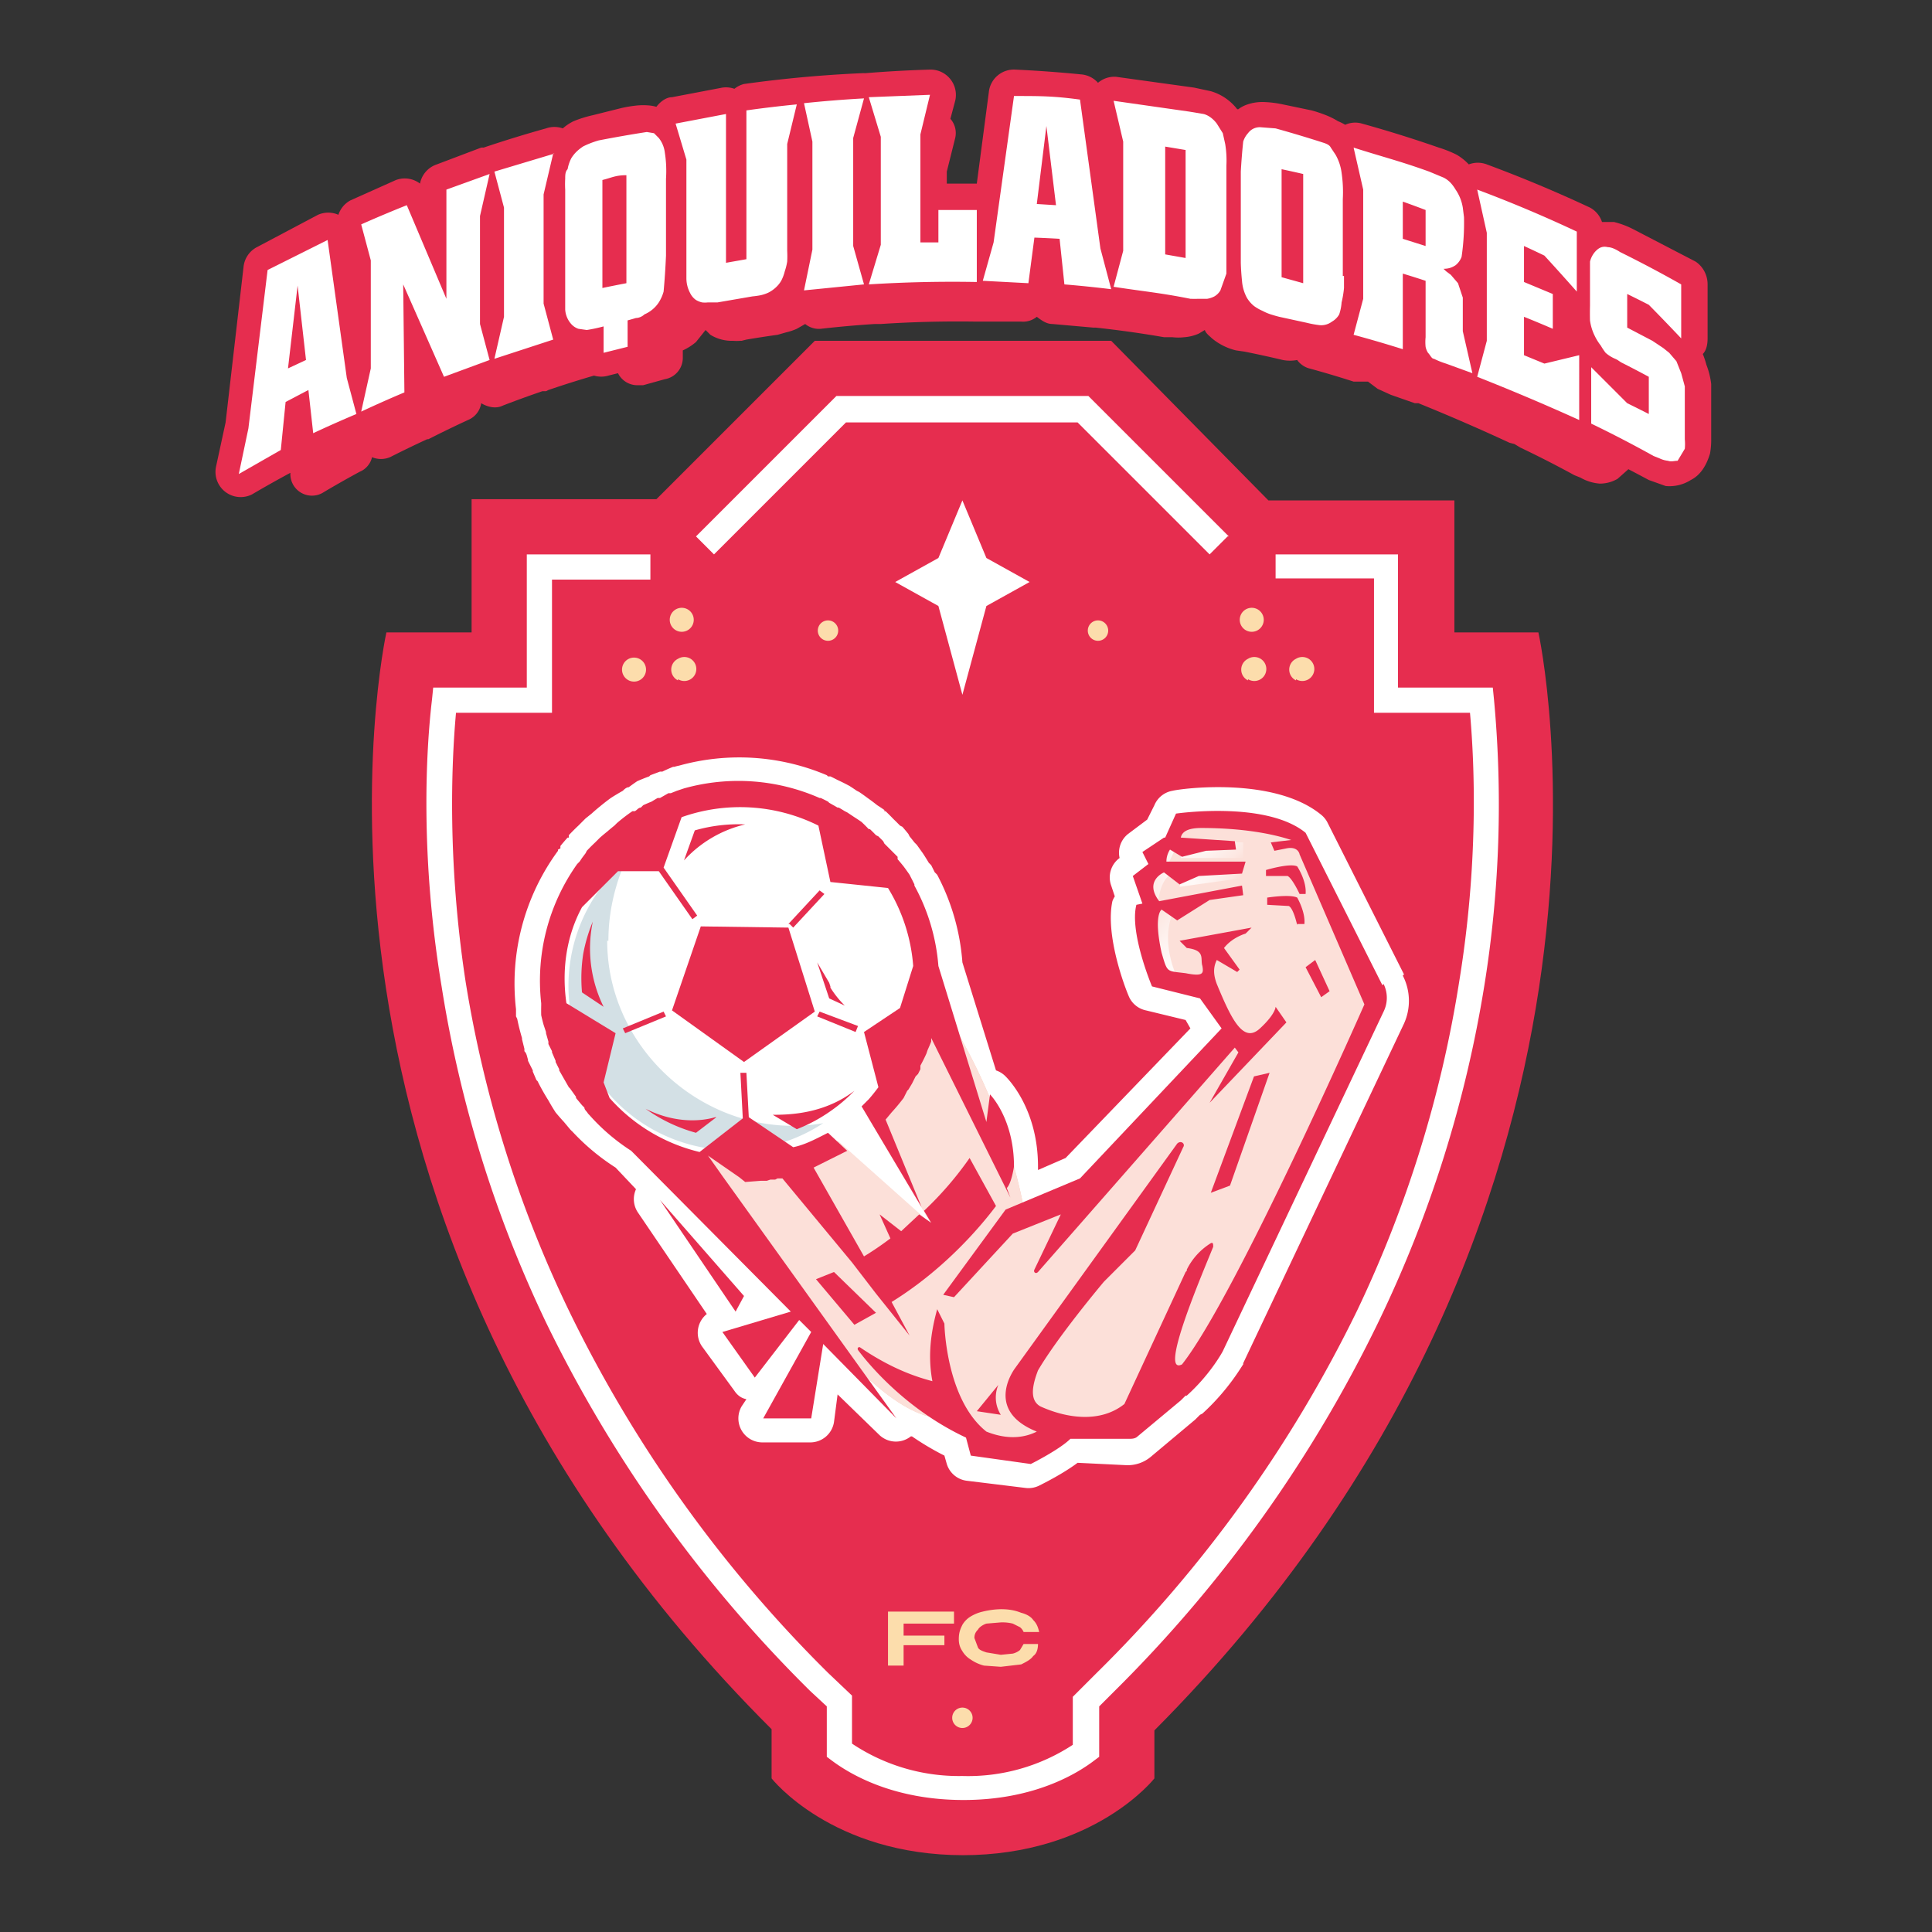 <svg xmlns="http://www.w3.org/2000/svg" width="161" height="161" fill="none"><rect width="100%" height="100%" fill="#333333" stroke="none"/><g clip-path="url(#a)"><path fill="#E62D4F" d="M80.2 154.6c11 0 16-6.4 16-6.4v-4c42.8-43 32-91.5 32-91.5h-7v-11h-15.5L92.6 28.4H67.9L54.7 41.6H39.3v11.1h-7.1s-10.8 48.6 32.1 91.4v4.1s5 6.4 16 6.4Z"/><path fill="#fff" d="m117 81.2-6.4-12.7a2 2 0 0 0-.5-.6c-3.9-3.2-11.6-2.2-12.4-2a2 2 0 0 0-1.5 1.2l-.6 1.2-1.6 1.2a2 2 0 0 0-.7 2 2 2 0 0 0-.7 2.3l.3.9a2 2 0 0 0-.2.4c-.6 2.8 1 7.1 1.4 8a2 2 0 0 0 1.4 1.1l3.3.8.4.7-10.4 10.8-2.3 1v-.3c0-4.7-2.4-7.2-2.7-7.5a2 2 0 0 0-.8-.5l-2.8-9a18.5 18.5 0 0 0-2.1-7.3 2 2 0 0 0-.2-.2l-.3-.6-.2-.2a18.5 18.5 0 0 0-.5-.8l-.5-.7-.2-.2a19 19 0 0 0-.4-.5l-.1-.2a18 18 0 0 0-.5-.6l-.2-.1a17.9 17.9 0 0 0-.5-.5l-.1-.1a17.3 17.3 0 0 0-.6-.6h-.1v-.1a19 19 0 0 0-.6-.4 16.7 16.7 0 0 0-.8-.6 18.3 18.3 0 0 0-.7-.5l-.2-.1a19.6 19.6 0 0 0-.6-.4 17.3 17.3 0 0 0-1-.5 18 18 0 0 0-.6-.3H69a1.3 1.3 0 0 0-.1-.1 18.7 18.7 0 0 0-12.3-.8 4 4 0 0 0-.4.1h-.1a12.3 12.3 0 0 0-.9.4H55l-.8.3-.1.1a14.7 14.7 0 0 0-1 .4 16.2 16.2 0 0 0-.7.5c-.2 0-.4.2-.5.3a20 20 0 0 0-1 .6 17.8 17.8 0 0 0-.9.7 15.8 15.8 0 0 0-.7.6l-.5.4-.2.2-.4.4a18.2 18.2 0 0 0-.8.8v.2h-.1a16.4 16.4 0 0 0-.6.7v.2l-.2.1v.1A18.7 18.7 0 0 0 43 84.1v.6l.1.2a18.2 18.2 0 0 0 .4 1.6v.1l.2.8v.2c.2.2.2.4.3.7v.1l.4.8v.1l.3.7.1.1a17.7 17.7 0 0 0 .9 1.6 17.5 17.5 0 0 0 .6 1 18.8 18.8 0 0 0 .7.8l.5.6a2.5 2.5 0 0 0 .2.2 18.5 18.5 0 0 0 3.6 3l1.7 1.8a2 2 0 0 0 .2 2l5.7 8.4a2 2 0 0 0-.4 2.7l2.7 3.7c.2.3.5.6 1 .7l-.4.6a2 2 0 0 0 1.7 3h4a2 2 0 0 0 2-1.7l.3-2.3 3.5 3.4a2 2 0 0 0 2.6.1h.1a23 23 0 0 0 2.7 1.6l.2.7a2 2 0 0 0 1.7 1.4l4.9.6a2 2 0 0 0 1.1-.2c.4-.2 2-1 3.2-1.9l4.1.2a3 3 0 0 0 2-.7l3.7-3.1.4-.4.2-.1c2.2-2 3.3-4 3.4-4.1v-.1l13.4-28.3a4.6 4.6 0 0 0-.1-4Z"/><path fill="#E62D4F" d="M142.6 32a6.6 6.6 0 0 0-.4-1.6 7 7 0 0 0-.3-.9c.3-.3.4-.8.4-1.3v-4.5c0-.8-.4-1.5-1-1.9l-5.2-2.7a7.2 7.2 0 0 0-1.6-.6h-1a2.1 2.1 0 0 0-1-1.2 112.2 112.2 0 0 0-8.6-3.6 2.1 2.1 0 0 0-1.5 0 4.6 4.6 0 0 0-1-.8 9.5 9.5 0 0 0-1.5-.6 104.7 104.7 0 0 0-6.4-2 2 2 0 0 0-1.4.1 4.3 4.3 0 0 0-.6-.3 6.3 6.3 0 0 0-1-.5 11.6 11.6 0 0 0-1.2-.4l-2.4-.5a8.8 8.8 0 0 0-1.7-.2c-.7 0-1.5.2-2 .6h-.1a4.3 4.3 0 0 0-2.2-1.5l-1.4-.3-6.5-.9a2.1 2.1 0 0 0-1.5.5 2.1 2.1 0 0 0-1.4-.7 104.7 104.7 0 0 0-5.5-.4 2.1 2.1 0 0 0-2.2 1.9l-1 7.6h-2.5v-1l.7-2.8a1.8 1.8 0 0 0-.4-1.6l.4-1.5a2.1 2.1 0 0 0-.4-1.8 2.1 2.1 0 0 0-1.7-.8 102.8 102.8 0 0 0-5.4.3 2 2 0 0 0-.3 0A104.1 104.1 0 0 0 62 7a2.1 2.1 0 0 0-.8.4 2.1 2.1 0 0 0-1-.1l-4.2.8c-.5 0-1 .4-1.3.8a3.5 3.5 0 0 0-.5-.1 5.3 5.3 0 0 0-1.2 0 10.6 10.6 0 0 0-1.2.2l-2.4.6a9.9 9.9 0 0 0-1.6.5 4 4 0 0 0-.9.6 2.1 2.1 0 0 0-1.4 0 102.4 102.4 0 0 0-5.2 1.6 2 2 0 0 0-.2 0l-3.7 1.4a2.1 2.1 0 0 0-1.4 1.6 2.1 2.1 0 0 0-2-.3l-3.8 1.7a2.1 2.1 0 0 0-1 1.2 2.1 2.1 0 0 0-1.7 0l-5.1 2.7a2.1 2.1 0 0 0-1.1 1.6l-1.5 13-.8 3.7a2.1 2.1 0 0 0 3 2.3 95.2 95.2 0 0 1 3.2-1.8A1.8 1.8 0 0 0 27 41a88.4 88.4 0 0 1 3-1.7c.5-.2.9-.7 1-1.2.5.2 1 .2 1.5 0a87.1 87.1 0 0 1 3.1-1.5h.1l.2-.1A91 91 0 0 1 39 35a1.8 1.8 0 0 0 1.1-1.4c.5.3 1.2.5 1.8.2a90.7 90.7 0 0 1 3.3-1.2h.3l.2-.1a86 86 0 0 1 3.8-1.2 2.1 2.1 0 0 0 1.2 0l.8-.2a1.8 1.8 0 0 0 1.7 1h.4l1.8-.5a1.8 1.8 0 0 0 1.5-1.8v-.6a4.6 4.6 0 0 0 1.1-.7l.8-1 .4.4a3.4 3.4 0 0 0 1.9.5 3.8 3.8 0 0 0 .6 0 .7.7 0 0 1 .1 0l.4-.1a84.4 84.4 0 0 1 2.6-.4l.7-.2a4.9 4.9 0 0 0 .9-.3l.7-.4a1.8 1.8 0 0 0 1.3.4 88.8 88.8 0 0 1 4.5-.4h.5a98 98 0 0 1 7.9-.2h3.8a1.8 1.8 0 0 0 1.3-.4c.4.3.8.6 1.3.6l3.4.3h.2a88.7 88.7 0 0 1 5.7.8h.7a4.3 4.3 0 0 0 1 0 3.6 3.6 0 0 0 1.2-.3l.5-.3c.1.3.4.5.6.7a5 5 0 0 0 2 1l.7.1a89.5 89.5 0 0 1 3.2.7 3.2 3.2 0 0 0 1.2 0c.2.3.6.6 1 .7a85.9 85.9 0 0 1 3.7 1.1h1.2l.8.6 1.1.5 2 .7H118.2a167 167 0 0 1 7.6 3.3l.4.1.5.3a90.4 90.4 0 0 1 4.5 2.3l.5.2a3.8 3.8 0 0 0 1.6.5 2.9 2.9 0 0 0 1.5-.4l.9-.8a187.6 187.6 0 0 1 1.7.9l1.4.5a3.3 3.3 0 0 0 2.1-.5c.8-.4 1.3-1.2 1.6-2.2a6.3 6.3 0 0 0 .1-1.2v-4.6Z"/><path fill="#fff" d="m27.3 20 1.6 11.5.8 3a99.3 99.3 0 0 0-3.6 1.6l-.4-3.6-1.9 1-.4 4-3.5 2 .8-3.8 1.6-13.2 5-2.5ZM24 30.7l1.5-.7-.7-6.2-.8 6.9ZM40 18v9l.8 3-3.8 1.4a4663.8 4663.8 0 0 0-3.4-7.7l.1 9a100.4 100.4 0 0 0-3.6 1.6l.8-3.6v-9l-.8-3a102.1 102.1 0 0 1 3.8-1.6l3.3 7.8v-9.1l3.6-1.3-.8 3.5Zm6.1-5.2-.8 3.4v9.1l.8 3-4.9 1.6.8-3.5v-9.1l-.8-3 5-1.5Zm9.4 8.5a63 63 0 0 1-.2 3 3.4 3.4 0 0 1-.4.9 2.7 2.7 0 0 1-1.2 1c-.2.2-.5.3-.7.3a33 33 0 0 1-.7.2v2.2l-2 .5v-2.2a13.2 13.2 0 0 1-1.4.3l-.7-.1a1.4 1.4 0 0 1-.6-.4 2 2 0 0 1-.5-1.2v-10a8 8 0 0 1 0-.9c0-.3 0-.6.2-.8a3.3 3.3 0 0 1 .3-.9c.3-.5.7-.8 1-1a7.5 7.5 0 0 1 1.3-.5 106.3 106.3 0 0 1 4-.7l.6.1.4.4a2.4 2.4 0 0 1 .5 1.2 9.8 9.8 0 0 1 .1 2.2v6.4ZM50.2 15v9a109 109 0 0 1 2-.4v-9c-.9 0-1.2.2-2 .4Zm10.3-5.4v12.3l1.7-.3V9.2a98 98 0 0 1 4.2-.5l-.8 3.3v8.9a8.8 8.8 0 0 1 0 .9 4.8 4.8 0 0 1-.2.8 3.5 3.5 0 0 1-.3.8 2.4 2.4 0 0 1-.5.6 2.6 2.6 0 0 1-.6.4 3.3 3.3 0 0 1-.6.2 6.8 6.8 0 0 1-.7.1l-2.9.5a3.2 3.2 0 0 1-.2 0H59a2 2 0 0 1-.5 0 1.8 1.8 0 0 1-.5-.2 1.5 1.5 0 0 1-.5-.6 2.6 2.6 0 0 1-.3-1.2v-9.9l-.9-3 4.2-.8ZM72 8.2l-.9 3.3v9l.9 3.2-5 .5.7-3.4v-9L67 8.6a98.9 98.9 0 0 1 5-.4Zm5.5-.3-.8 3.3v9h1.5v-2.7h3.2v6a110.7 110.7 0 0 0-9 .2l1-3.3v-9l-1-3.3 5.1-.2Zm12.5.4 1.7 12.4.9 3.4a99.9 99.9 0 0 0-3.9-.4l-.4-3.8a103.8 103.8 0 0 0-2.1-.1l-.5 3.8-3.8-.2.9-3.2L84.5 8c2.2 0 3.3 0 5.5.3ZM86.4 17l1.6.1-.8-6.6-.8 6.5Zm12.7-7.7 1.2.2c.4.1.8.4 1.1.8l.5.8.2.9a8.4 8.4 0 0 1 .1 1.8v9l-.5 1.4a1.4 1.4 0 0 1-.5.5 2 2 0 0 1-.6.2h-.7a11.5 11.5 0 0 1-.7 0c-2.5-.5-3.8-.6-6.4-1l.8-3v-9.1l-.8-3.4 6.3.9Zm-2 2.9v9l1.7.3v-9l-1.8-.3ZM112 23v1a8.3 8.3 0 0 1-.2 1.2 4 4 0 0 1-.2 1 1.6 1.6 0 0 1-.6.6 1.5 1.5 0 0 1-1 .3 8.5 8.5 0 0 1-1.1-.2l-2.3-.5a13 13 0 0 1-.7-.2 4.3 4.3 0 0 1-.7-.3 3.6 3.6 0 0 1-.7-.4 2.6 2.6 0 0 1-.6-.7 3.5 3.5 0 0 1-.4-1.4 20 20 0 0 1-.1-1.5v-7.6a52.7 52.7 0 0 1 .2-2.5 1.9 1.9 0 0 1 .4-.7c.3-.4.7-.5 1-.5l1.3.1a102 102 0 0 1 4 1.2c.3.1.5.2.6.4l.4.6a4.1 4.1 0 0 1 .5 1.5 11 11 0 0 1 .1 2.2V23Zm-5.2-9v9.1l1.8.5v-9.1a92.6 92.6 0 0 0-1.8-.4Zm12.3.3 1.2.5c.4.2.7.5 1 1a3.7 3.7 0 0 1 .6 1.5l.1.8a19.5 19.5 0 0 1-.2 3.3 1.6 1.6 0 0 1-.5.7c-.3.2-.6.3-1 .3a.5.5 0 0 0 .1.1l.1.1.4.3.6.7.4 1.2v2.8l.8 3.5-2.2-.8a6.6 6.6 0 0 1-1-.4c-.2 0-.3-.3-.5-.5a1.5 1.5 0 0 1-.2-.5 4 4 0 0 1 0-.8v-4.7a85.8 85.8 0 0 0-1.9-.6v6.3a103 103 0 0 0-4.1-1.2l.8-3v-9.1l-.8-3.5c2.5.8 3.8 1.1 6.3 2Zm-2.2 5.6 1.9.6v-3a87.6 87.6 0 0 0-1.9-.7v3Zm14.5-.7v5.1a221.8 221.8 0 0 0-2.7-3 95.8 95.8 0 0 0-1.7-.8v3l2.4 1v2.9a97.3 97.3 0 0 0-2.4-1v3.2l1.7.7 2.9-.7V35a185.6 185.6 0 0 0-8.5-3.6l.8-3v-9l-.8-3.6a110.6 110.6 0 0 1 8.3 3.5Zm8.7 9a181 181 0 0 0-2.7-2.8 93.4 93.4 0 0 0-1.8-.9v2.8l2.1 1.1.3.2.3.2.3.2.5.4.6.7.4 1 .3 1.1v4.4a4.2 4.2 0 0 1 0 .8l-.6 1c-.3 0-.5.1-.8 0a2.2 2.2 0 0 1-.7-.2l-.5-.2a101 101 0 0 0-5.2-2.7v-4.7l3 3a104.2 104.2 0 0 1 1.8.9v-3.1a96 96 0 0 0-2.3-1.2 6 6 0 0 1-.3-.2 3.9 3.9 0 0 0-.2-.1 2.9 2.9 0 0 1-.8-.5 5.3 5.3 0 0 1-.4-.6 4.3 4.3 0 0 1-.5-.8 4.1 4.1 0 0 1-.4-1.3 23.5 23.5 0 0 1 0-1.2v-3.7c.1-.4.3-.7.5-.9.3-.3.6-.4 1-.3.3 0 .7.2 1 .4a102.1 102.1 0 0 1 5.1 2.7v4.5Zm-37.8 16.5-1.5 1.5-11-11H70.5l-11 11-1.5-1.5L69.7 33h21l11.7 11.7Z"/><path fill="#fff" d="m124.5 58.3-.1-1h-7.9V46.2h-10.2v2h8.2v11.2h8c.4 4.5.7 12.6-.9 22.4a99.3 99.3 0 0 1-8.5 27.4 110 110 0 0 1-21.7 30.2l-2 2v4a15.9 15.9 0 0 1-9.2 2.6 16 16 0 0 1-9.2-2.7v-4l-2-1.9a110 110 0 0 1-21.6-30.2 99.2 99.2 0 0 1-8.6-27.4c-1.5-9.8-1.2-18-.8-22.4h8V48.3h8.2v-2.1H43.9v11.1h-7.8l-.1 1c-.5 4.2-1 13 .8 23.9a101.4 101.4 0 0 0 8.7 28 112 112 0 0 0 22 30.7l1.4 1.3v4.2l.4.3c1.6 1.2 5.2 3.3 11 3.3 5.6 0 9.2-2 10.9-3.3l.4-.3v-4.2l1.3-1.3a112 112 0 0 0 22-30.8 101.4 101.4 0 0 0 8.8-28 94.8 94.8 0 0 0 .8-23.8Z"/><path fill="#FCDDAC" d="M79.5 134.3v1h-4.2v1h3.4v.8h-3.4v1.7H74v-4.5h5.5Zm7 2.7c0 .4-.1.8-.4 1-.2.3-.6.5-1 .7l-1.7.2-1.4-.1a3.4 3.4 0 0 1-1.1-.5 2 2 0 0 1-.7-.7c-.2-.3-.3-.6-.3-1 0-.5.1-.8.3-1.2a2 2 0 0 1 .7-.7 3.4 3.4 0 0 1 1-.4 6.9 6.9 0 0 1 1.5-.2c.7 0 1.2.1 1.7.3.4.1.8.3 1 .6.3.3.4.6.5 1h-1.3a1 1 0 0 0-.3-.4l-.6-.3a3.6 3.6 0 0 0-1-.1l-1.2.1c-.3.1-.6.3-.7.5-.2.2-.3.4-.3.7l.3.8c.1.2.4.3.7.4l1.2.2 1-.1a1.5 1.5 0 0 0 .6-.3l.3-.5h1.3Zm-30-84.4a1 1 0 1 0 0-1.9 1 1 0 0 0 0 1.9Zm0 4a1 1 0 1 0 0-1.7 1 1 0 0 0 0 1.8ZM69 53.4a.8.8 0 1 0 0-1.7.8.8 0 0 0 0 1.7Zm22.5 0a.8.8 0 1 0 0-1.7.8.8 0 0 0 0 1.7ZM80.2 144a.8.8 0 1 0 0-1.7.8.8 0 0 0 0 1.7ZM52.4 56.7a1 1 0 1 0 0-1.8 1 1 0 0 0 0 1.8Z"/><path fill="#F8C6B5" d="m98.1 68.8 7.7-.2 3.1 1.8 5.7 13.3-14 29.6-7.1 5.4h-5.2l-2.6 2.5-4.3-.9-2.8-2.2s-3.4 1.1-10.7-8.1a144.5 144.5 0 0 0-11.5-12.7l3.8-2.1s4.2 2.6 7.7 1c3.6-1.8 7.5-4.6 9.5-12.8l2.3 2.5s4 6.4 5.6 14.7l6.6-2.1 10.7-12.3-2.5-4-3.7-.9-1-4.5.6-1.7-.6-1.8 1.1-1.2v-1.3l1.3-.7.3-1.3Z"/><path fill="#FCE0D9" d="m98.1 68.8 7.7-.2 3.1 1.8 5.7 13.3-14 29.6-7.1 5.4h-5.2l-2.6 2.5-4.3-.9-2.8-2.2s-3.4 1.1-10.7-8.1a144.5 144.5 0 0 0-11.5-12.7l3.8-2.1s4.2 2.6 7.7 1c3.6-1.8 7.5-4.6 9.5-12.8l2.3 2.5s4 6.4 5.6 14.7l6.6-2.1 10.7-12.3-2.5-4-3.7-.9-1-4.5.6-1.7-.6-1.8 1.1-1.2v-1.3l1.3-.7.3-1.3Z" style="mix-blend-mode:multiply"/><path fill="#CEDDE2" d="M50.7 78.4c0-2.3.5-4.5 1.4-6.6a13.7 13.7 0 0 0 16.5 21.8c-9.2 1.6-18-5.8-18-15.2Z" opacity=".9"/><path fill="url(#b)" d="M97.9 75.8s-1.4 2 .2 5.7h-1.4l-.9-5.5 2-.2Z" opacity=".8" style="mix-blend-mode:hard-light"/><path fill="#FCDDAC" d="M104 52.6a1 1 0 1 0 0-1.9 1 1 0 0 0 0 1.9Zm0 4a1 1 0 1 0 0-1.7 1 1 0 0 0 0 1.8Zm4 0a1 1 0 1 0 0-1.7 1 1 0 0 0 0 1.8Z"/><path fill="#fff" d="m77.6 102-8.3-7.4 2.5-2.4 5.8 9.8Zm4.6-55.5 3.6 2-3.6 2-2 7.4-2-7.4-3.6-2 3.6-2 2-4.8 2 4.8Z"/><path fill="url(#c)" d="M96.5 75.2s.2-2.2 1.3-2.4-1.5-.6-1.5-.6l-1.2 2 1.4 1Z" opacity=".8" style="mix-blend-mode:hard-light"/><path fill="url(#d)" d="M97.6 70.4s-1 .8-.7 1.7h.4l.8-1.7h-.5Z"/><path fill="url(#e)" d="m98.3 73.9 6.5-.9-1-1.1-5.3.8-.2 1.2Z" opacity=".8" style="mix-blend-mode:hard-light"/><path fill="url(#f)" d="M98.4 71.5h5.2v-1.3l-5-.1-.2 1.4Z" opacity=".8" style="mix-blend-mode:hard-light"/><path fill="#E62D4F" d="m67.9 84.3-2.2-7-7.3-.1-2.4 7 6 4.3 5.9-4.2Z"/><path fill="#E62D4F" d="M60.2 98 59 96.3l2.6 1.8.5.4 1.3-.1h.5l.3-.1a8.8 8.8 0 0 0 .3 0h.1l.2-.1h.4l5.8 7 2 2.6 2.8 3.5-1.5-2.8c4.2-2.6 7.2-6 8.7-8l-2.2-4a28.2 28.2 0 0 1-3.8 4.4l.6 1-1-.7-1.5 1.4-1.8-1.4.9 2a26.4 26.4 0 0 1-2.2 1.5l-4.2-7.4 2.8-1.4-1.6-1.5c-1 .5-1.9 1-2.9 1.2l-3.7-2.5-.2-3.7h-.5l.2 3.8-3.6 2.8a14.5 14.5 0 0 1-7.5-4.5l-.5-1.3 1-4.1-4.1-2.5c-.4-2.8 0-5.6 1.3-8l3-3h3.4l2.8 4 .4-.3-2.8-4 1.5-4.2a14.6 14.6 0 0 1 11.4.7l1 4.7 4.8.5a14.5 14.5 0 0 1 2.1 6.5L75 84l-3 2 1.2 4.6a15 15 0 0 1-.8 1l-.6.6 5 8.4-3-7.3.5-.6a16.9 16.9 0 0 0 1-1.2l.3-.6.1-.1.3-.5.1-.2.2-.4.2-.2.2-.4v-.3a14.8 14.8 0 0 0 .5-1l.1-.3a14.2 14.2 0 0 0 .3-.7v-.3l6.6 13.3-.3-.8c.4-.4.6-1.8.6-1.8 0-4-2-6-2-6l-.3 2.3-4-13a16.6 16.6 0 0 0-2-6.7v-.1a18.4 18.4 0 0 0-.3-.6l-.1-.2a18.9 18.9 0 0 0-.5-.7 18.2 18.2 0 0 0-.5-.6v-.2l-.5-.5-.6-.6-.1-.2-.4-.4-.2-.1a15.5 15.5 0 0 0-.5-.5h-.1a14.9 14.9 0 0 0-.6-.6 16.5 16.5 0 0 0-.6-.4l-.6-.4-.2-.1a15.3 15.3 0 0 0-.5-.3h-.1l-.7-.4-.1-.1a17 17 0 0 0-.6-.3h-.1a16.8 16.8 0 0 0-11.3-.8l-.3.1-.3.1-.5.2h-.2l-.7.4h-.2a23.6 23.6 0 0 0-.5.3 17.5 17.5 0 0 0-.7.3l-.2.2c-.2 0-.3.2-.5.3h-.2a14.7 14.7 0 0 0-1.3 1l-.2.2a18 18 0 0 0-.6.5 18.4 18.4 0 0 0-.6.5l-.4.4a14.7 14.7 0 0 0-.7.7l-.1.2-.3.4-.2.3-.2.2a16.8 16.8 0 0 0-3 11.6v.2a18.3 18.3 0 0 0 0 .8 15 15 0 0 0 .2.8l.2.6v.1l.2.7v.2l.3.6v.1l.3.7v.1l.3.6v.1l.4.7.4.7.1.1.5.7v.1l.5.6.2.2c0 .2.2.3.3.5l.1.1a16.7 16.7 0 0 0 3.5 3l13.3 13.4-5.7 1.7 2.7 3.8 3.7-4.8 1 1-4 7.2h4l1-6.2 6.1 6.2L60.2 98Z"/><path fill="#E62D4F" d="m115.2 82.1-6.4-12.7c-3.3-2.7-10.8-1.6-10.8-1.6l-.9 2H97L95.2 71l.5 1-1.3 1 .8 2.3-.5.1c-.6 2.3 1.3 6.8 1.3 6.8l4 1 1.8 2.5L90 98.2l-6.2 2.6-5.2 7.1.9.2 4.9-5.3 4-1.6-2.2 4.6c-.1.2.1.4.3.2l16.4-18.7.3.4-2.4 4.2 6.4-6.7-.9-1.3s0 .6-1.3 1.8c-1.4 1.3-2.4-.8-3.6-3.7-.3-.8-.3-1.4 0-2l1.7 1 .2-.2L102 79c.7-.9 1.8-1.2 1.8-1.2l.5-.5-6 1.1.6.6c1.6.2 1.1.9 1.3 1.5.1.6.1.9-1.4.6-1.6-.2-1.5 0-2-1.7-.7-3.2 0-3.6 0-3.6l1.3.9 2.7-1.7 2.8-.4-.1-.8-6.9 1.3c-1.3-1.7.4-2.4.4-2.4l1.3 1 1.6-.7 3.6-.2.3-1h-6.6c0-.6.3-1 .3-1l1 .6 2-.5 2.5-.1-.1-.7-4.5-.3c.1-.5.6-.8 1.7-.8 3.5 0 6 .5 7.5 1l-1.7.2.3.7s0 0 1-.2 1.1.5 1.1.5l5.4 12.5S103 108 98.5 113.7c-2 1 1.8-7.8 2.6-9.8 0-.2 0-.4-.2-.3a5.4 5.4 0 0 0-2 2.2v.1l-.1.1-5.1 11c-2 1.6-4.8 1.2-7 .2-.9-.5-.7-1.7-.2-3 1.7-2.9 5.5-7.4 5.5-7.4l2.6-2.6 4-8.6c.2-.3-.2-.6-.5-.3L84.6 114s-2.7 3.5 1.8 5.3c-.8.4-2.2.8-4.2 0-3.4-2.7-3.5-9-3.5-9l-.6-1.2c-.7 2.5-.7 4.4-.4 6-1.1-.3-3.2-.9-6-2.8-.1-.1-.3 0-.2.2 1.2 1.6 4.3 5.1 9 7.3l.4 1.5 5 .7s2.4-1.2 3.3-2.1h4.9c.2 0 .5 0 .7-.2l3.6-3 .4-.4h.1c2-1.8 3-3.7 3-3.7l13.4-28.3a2.6 2.6 0 0 0 0-2.3ZM68 106.6l3.2 3.8 1.8-1-3.5-3.4-1.5.6Z"/><path fill="#E62D4F" d="M108.1 77h.6c.1-1-.6-2.2-.6-2.2-.6-.3-2.5 0-2.5 0v.6l1.8.1c.4.2.7 1.6.7 1.6Zm-.8-4c.4.2 1 1.5 1 1.5h.5c.1-1.1-.7-2.3-.7-2.3-.6-.3-2.6.3-2.6.3v.5h1.8Zm2.3 7-.8.6 1.3 2.5.7-.5-1.2-2.6Zm-3.8 9.4-1.3.3-3.6 9.7 1.6-.6 3.3-9.4ZM65.8 77l.3.3 2.6-2.8-.4-.3-2.6 2.8Zm2.5 7.3-.2.4 3.2 1.3.2-.5-3.2-1.2Zm-13 0-3.4 1.4.2.4 3.4-1.4-.2-.4Zm26.1 33.3 2 .3c-.8-1.3-.2-2.5-.2-2.5l-1.8 2.2ZM62 108l-7-8 6.3 9.3.7-1.3ZM48.6 79.5a13.3 13.3 0 0 0-.1 3.2l1.8 1.2a11 11 0 0 1-.9-7.1 13.3 13.3 0 0 0-.8 2.7Zm11 13.6c-1 .3-3.2.6-5.8-.7a13.2 13.2 0 0 0 4.2 2l1.7-1.3Zm9.6-.5a13.3 13.3 0 0 0 2-1.7c-2.5 1.9-5.3 2-6.8 2l2 1.2a13.2 13.2 0 0 0 2.8-1.5ZM57.9 69.2l-.9 2.5a10 10 0 0 1 5.1-3 13.2 13.2 0 0 0-4.2.5Zm11.3 13a10 10 0 0 1-.1-.3l-1-1.7 1 3 1.3.6a8 8 0 0 1-1.2-1.5Z"/></g><defs><linearGradient id="b" x1="95.2" x2="98" y1="76.7" y2="79.4" gradientUnits="userSpaceOnUse"><stop stop-color="#fff" stop-opacity="0"/><stop offset=".2" stop-color="#fff" stop-opacity=".3"/><stop offset=".5" stop-color="#fff" stop-opacity=".6"/><stop offset=".7" stop-color="#fff" stop-opacity=".8"/><stop offset=".9" stop-color="#fff" stop-opacity=".9"/><stop offset="1" stop-color="#fff"/></linearGradient><linearGradient id="c" x1="95.1" x2="98.1" y1="73.7" y2="73.7" gradientUnits="userSpaceOnUse"><stop stop-color="#fff" stop-opacity="0"/><stop offset=".2" stop-color="#fff" stop-opacity=".3"/><stop offset=".5" stop-color="#fff" stop-opacity=".6"/><stop offset=".7" stop-color="#fff" stop-opacity=".8"/><stop offset=".9" stop-color="#fff" stop-opacity=".9"/><stop offset="1" stop-color="#fff"/></linearGradient><linearGradient id="d" x1="96.8" x2="98.1" y1="71.3" y2="71.3" gradientUnits="userSpaceOnUse"><stop stop-color="#fff" stop-opacity="0"/><stop offset=".2" stop-color="#fff" stop-opacity=".3"/><stop offset=".5" stop-color="#fff" stop-opacity=".6"/><stop offset=".7" stop-color="#fff" stop-opacity=".8"/><stop offset=".9" stop-color="#fff" stop-opacity=".9"/><stop offset="1" stop-color="#fff"/></linearGradient><linearGradient id="e" x1="99.8" x2="103.3" y1="72.5" y2="73.5" gradientUnits="userSpaceOnUse"><stop stop-color="#fff"/><stop offset=".1" stop-color="#fff" stop-opacity=".9"/><stop offset=".3" stop-color="#fff" stop-opacity=".8"/><stop offset=".5" stop-color="#fff" stop-opacity=".6"/><stop offset=".8" stop-color="#fff" stop-opacity=".3"/><stop offset="1" stop-color="#fff" stop-opacity="0"/></linearGradient><linearGradient id="f" x1="102.5" x2="100.2" y1="72.6" y2="69.9" gradientUnits="userSpaceOnUse"><stop stop-color="#fff" stop-opacity="0"/><stop offset=".2" stop-color="#fff" stop-opacity=".3"/><stop offset=".5" stop-color="#fff" stop-opacity=".6"/><stop offset=".7" stop-color="#fff" stop-opacity=".8"/><stop offset=".9" stop-color="#fff" stop-opacity=".9"/><stop offset="1" stop-color="#fff"/></linearGradient><clipPath id="a"><path fill="#fff" d="M17.8 5.8h124.8v148.8H17.8z"/></clipPath></defs></svg>